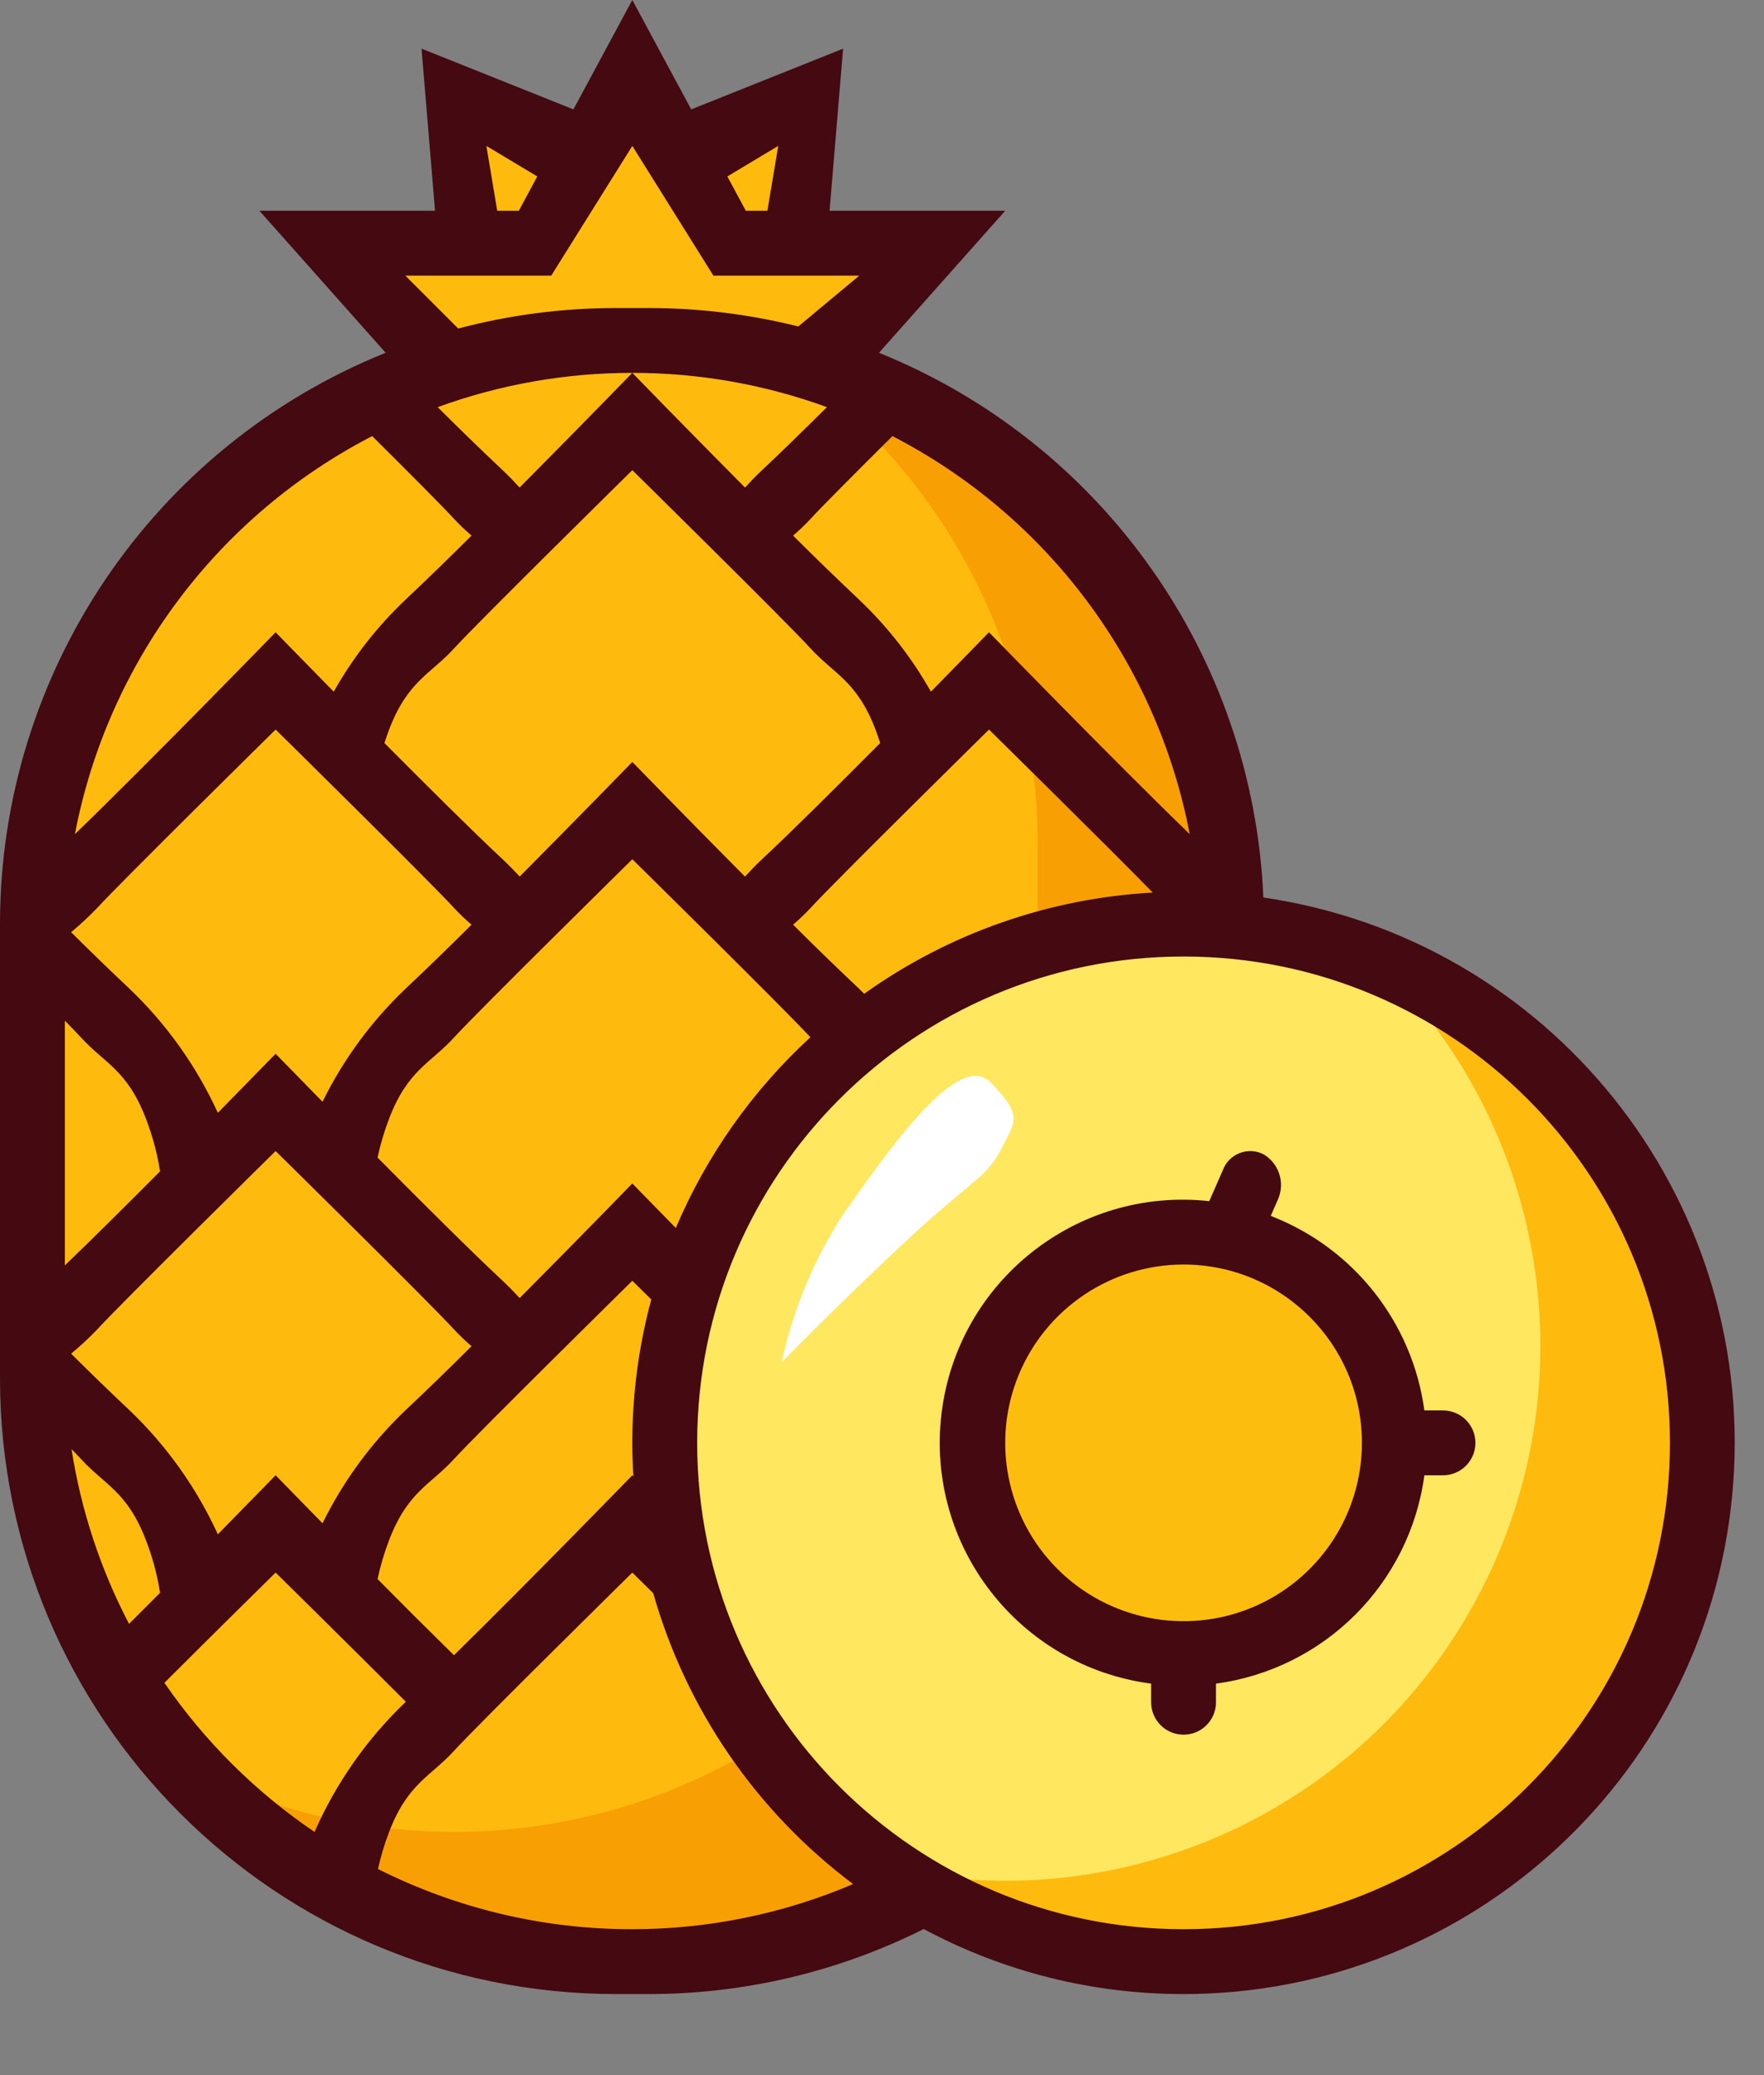 <svg width="85" height="100" viewBox="0 0 85 100" fill="none" xmlns="http://www.w3.org/2000/svg">
<rect x="0" y="0" width="85" height="100" fill="#808080" stroke="none"/>
<path d="M30.469 95.313C14.073 95.313 0.782 82.021 0.782 65.626V45.313C0.784 32.578 8.907 21.263 20.973 17.188L17.188 11.719H21.875V5.469L27.344 7.032L30.469 5.469L33.594 7.032L39.063 5.469V11.719H44.532L40.252 17.283C52.17 21.445 60.155 32.688 60.156 45.313V65.626C60.155 82.021 46.865 95.313 30.469 95.313Z" fill="#FFBA0E"/>
<path d="M30.469 95.313C21.485 95.32 12.982 91.249 7.354 84.246C16.041 89.481 26.874 89.633 35.705 84.645C44.537 79.656 49.999 70.3 50 60.157V40.625C50.003 30.437 44.491 21.043 35.596 16.076C49.795 18.565 60.155 30.896 60.156 45.313V65.626C60.155 82.021 46.865 95.313 30.469 95.313Z" fill="#F89F04"/>
<path d="M31.25 69.532C31.25 83.771 42.793 95.313 57.031 95.313C71.27 95.313 82.813 83.771 82.813 69.532C82.813 55.293 71.27 43.751 57.031 43.751C42.793 43.751 31.25 55.293 31.25 69.532Z" fill="#FFE760"/>
<path d="M57.031 95.313C51.04 95.322 45.234 93.236 40.619 89.416C52.39 93.164 65.167 88.035 71.079 77.188C76.991 66.34 74.378 52.824 64.848 44.962C76.965 48.814 84.464 60.924 82.513 73.487C80.563 86.05 69.745 95.316 57.031 95.313Z" fill="#FFBA0E"/>
<path d="M46.094 69.532C46.094 75.573 50.99 80.47 57.032 80.47C63.073 80.47 67.969 75.573 67.969 69.532C67.969 63.491 63.073 58.594 57.032 58.594C50.99 58.594 46.094 63.491 46.094 69.532Z" fill="#FDBD0F"/>
<path d="M47.739 52.167C46.177 50.562 42.809 55.439 40.646 58.495C39.227 60.679 38.218 63.103 37.666 65.647C37.666 65.647 40.4 62.835 43.672 59.793C46.943 56.751 47.534 56.81 48.331 55.21C48.916 54.034 49.297 53.773 47.739 52.167Z" fill="white"/>
<path d="M57.031 96.094C52.662 96.1 48.36 95.023 44.51 92.96C40.394 95.023 35.853 96.097 31.25 96.094H29.687C13.292 96.094 0 82.803 0 66.407V44.532C0 32.423 7.353 21.529 18.583 17L12.5 10.157H20.963L20.312 2.344L27.631 5.271L30.469 0L33.306 5.271L40.625 2.344L39.974 10.157H48.437L42.354 17C53.14 21.362 60.382 31.626 60.876 43.25C74.649 45.267 84.528 57.576 83.518 71.459C82.509 85.343 70.951 96.091 57.031 96.094ZM30.469 92.969C34.126 92.968 37.745 92.228 41.108 90.793C36.45 87.301 33.067 82.377 31.477 76.777L30.469 75.782C30.469 75.782 22.991 83.148 21.875 84.375C20.759 85.603 19.642 85.938 18.75 88.282C18.527 88.863 18.347 89.459 18.212 90.067C22.014 91.98 26.212 92.974 30.469 92.969ZM30.469 22.657C30.469 22.657 22.991 30.023 21.875 31.251C20.759 32.478 19.642 32.813 18.75 35.157C18.663 35.383 18.593 35.596 18.525 35.808C20.583 37.879 22.787 40.071 24.218 41.407C24.51 41.679 24.782 41.959 25.043 42.24C27.869 39.394 30.469 36.719 30.469 36.719C30.469 36.719 33.07 39.396 35.897 42.244C36.159 41.961 36.426 41.68 36.719 41.407C38.15 40.071 40.354 37.879 42.412 35.808C42.343 35.588 42.268 35.372 42.187 35.157C41.295 32.813 40.178 32.478 39.062 31.251C37.946 30.023 30.469 22.657 30.469 22.657ZM36.719 22.657C37.556 21.875 38.663 20.795 39.848 19.621C36.843 18.525 33.668 17.966 30.469 17.969C27.269 17.966 24.094 18.525 21.089 19.621C22.118 20.647 23.161 21.66 24.218 22.657C24.511 22.93 24.776 23.212 25.038 23.494C27.866 20.647 30.469 17.969 30.469 17.969C30.469 17.969 33.071 20.647 35.899 23.495C36.161 23.212 36.426 22.93 36.719 22.657ZM39.062 43.751C38.796 44.037 38.512 44.307 38.215 44.56C39.263 45.607 40.328 46.639 41.406 47.657L41.64 47.891C45.719 44.979 50.543 43.287 55.547 43.014C53.355 40.771 47.656 35.157 47.656 35.157C47.656 35.157 40.178 42.523 39.062 43.751ZM30.469 41.407C30.469 41.407 22.991 48.773 21.875 50C20.759 51.228 19.642 51.563 18.75 53.907C18.516 54.517 18.33 55.144 18.192 55.782C20.342 57.952 22.709 60.313 24.218 61.719C24.51 61.992 24.779 62.273 25.041 62.554C27.868 59.709 30.469 57.032 30.469 57.032C30.469 57.032 31.315 57.903 32.564 59.176C34.046 55.686 36.257 52.553 39.049 49.986C37.898 48.726 30.469 41.407 30.469 41.407ZM31.383 62.621L30.469 61.719C30.469 61.719 22.991 69.085 21.875 70.313C20.759 71.541 19.642 71.876 18.75 74.219C18.516 74.829 18.33 75.456 18.192 76.094C19.411 77.327 20.638 78.551 21.875 79.766C25.541 76.166 30.469 71.094 30.469 71.094L30.522 71.15C30.488 70.611 30.469 70.071 30.469 69.532C30.469 67.198 30.776 64.875 31.383 62.621ZM15.156 88.282C16.188 85.931 17.676 83.807 19.531 82.032L19.556 82.008C16.973 79.419 13.281 75.782 13.281 75.782C13.281 75.782 10.38 78.64 7.922 81.094C9.864 83.92 12.317 86.358 15.156 88.282ZM6.218 78.254C6.713 77.761 7.215 77.259 7.713 76.758C7.577 75.89 7.348 75.039 7.031 74.219C6.138 71.876 5.022 71.541 3.906 70.313C3.806 70.203 3.64 70.029 3.447 69.83C3.902 72.771 4.839 75.617 6.218 78.254ZM6.25 67.969C8.031 69.673 9.472 71.699 10.497 73.94C12.109 72.296 13.281 71.094 13.281 71.094C13.281 71.094 14.204 72.043 15.541 73.407C16.541 71.374 17.891 69.533 19.531 67.969C20.609 66.952 21.673 65.92 22.721 64.873C22.424 64.62 22.141 64.35 21.875 64.063C20.759 62.835 13.281 55.469 13.281 55.469C13.281 55.469 5.803 62.835 4.687 64.063C4.289 64.477 3.868 64.868 3.427 65.235C4.355 66.159 5.297 67.071 6.25 67.969ZM3.125 60.979C4.424 59.734 6.093 58.073 7.713 56.447C7.577 55.579 7.348 54.727 7.031 53.907C6.138 51.563 5.022 51.228 3.906 50C3.649 49.725 3.389 49.454 3.125 49.186V60.979ZM6.25 47.657C8.031 49.36 9.472 51.386 10.497 53.628C12.109 51.984 13.281 50.782 13.281 50.782C13.281 50.782 14.206 51.733 15.541 53.094C16.541 51.061 17.891 49.221 19.531 47.657C20.609 46.64 21.673 45.608 22.721 44.561C22.424 44.308 22.14 44.037 21.875 43.751C20.759 42.523 13.281 35.157 13.281 35.157C13.281 35.157 5.803 42.523 4.687 43.751C4.289 44.164 3.868 44.555 3.427 44.922C4.355 45.847 5.297 46.758 6.25 47.657ZM17.934 21.016C10.468 24.873 5.186 31.945 3.609 40.199C7.294 36.632 13.281 30.469 13.281 30.469C13.281 30.469 14.458 31.68 16.081 33.332C17.004 31.693 18.167 30.201 19.531 28.907C20.609 27.889 21.674 26.857 22.722 25.81C22.425 25.557 22.141 25.287 21.875 25C21.388 24.464 19.693 22.764 17.934 21.016ZM23.437 7.032L23.959 10.157H25L25.889 8.503L23.437 7.032ZM35.048 8.503L35.937 10.157H36.978L37.5 7.032L35.048 8.503ZM34.375 13.282L30.469 7.032L26.562 13.282H19.531L22.081 15.832C24.563 15.175 27.12 14.844 29.687 14.844H31.25C33.682 14.844 36.106 15.142 38.467 15.732L41.406 13.282H34.375ZM43.003 21.016C41.244 22.764 39.549 24.464 39.062 25C38.796 25.287 38.512 25.557 38.215 25.81C39.263 26.857 40.328 27.889 41.406 28.907C42.77 30.201 43.933 31.693 44.856 33.332C46.479 31.68 47.656 30.469 47.656 30.469C47.656 30.469 53.643 36.632 57.328 40.199C55.751 31.945 50.469 24.873 43.003 21.016ZM57.031 46.094C44.087 46.094 33.594 56.587 33.594 69.532C33.594 82.476 44.087 92.969 57.031 92.969C69.975 92.969 80.468 82.476 80.468 69.532C80.468 56.587 69.975 46.094 57.031 46.094ZM69.531 71.094H68.635C67.929 76.32 63.819 80.43 58.593 81.134V82.032C58.593 82.895 57.894 83.594 57.031 83.594C56.168 83.594 55.469 82.895 55.469 82.032V81.134C49.105 80.298 44.6 74.495 45.368 68.123C46.136 61.751 51.89 57.184 58.27 57.883L58.927 56.384C59.067 56.007 59.364 55.709 59.74 55.564C60.116 55.42 60.536 55.444 60.892 55.63C61.642 56.081 61.934 57.022 61.571 57.818L61.232 58.594C65.224 60.136 68.06 63.728 68.634 67.969H69.531C70.394 67.969 71.094 68.669 71.094 69.532C71.094 70.395 70.394 71.094 69.531 71.094ZM57.031 60.938C53.555 60.938 50.422 63.032 49.092 66.243C47.761 69.454 48.497 73.151 50.954 75.608C53.412 78.066 57.108 78.801 60.32 77.471C63.531 76.141 65.625 73.008 65.625 69.532C65.625 64.786 61.777 60.938 57.031 60.938Z" fill="#440911"/>
</svg>
